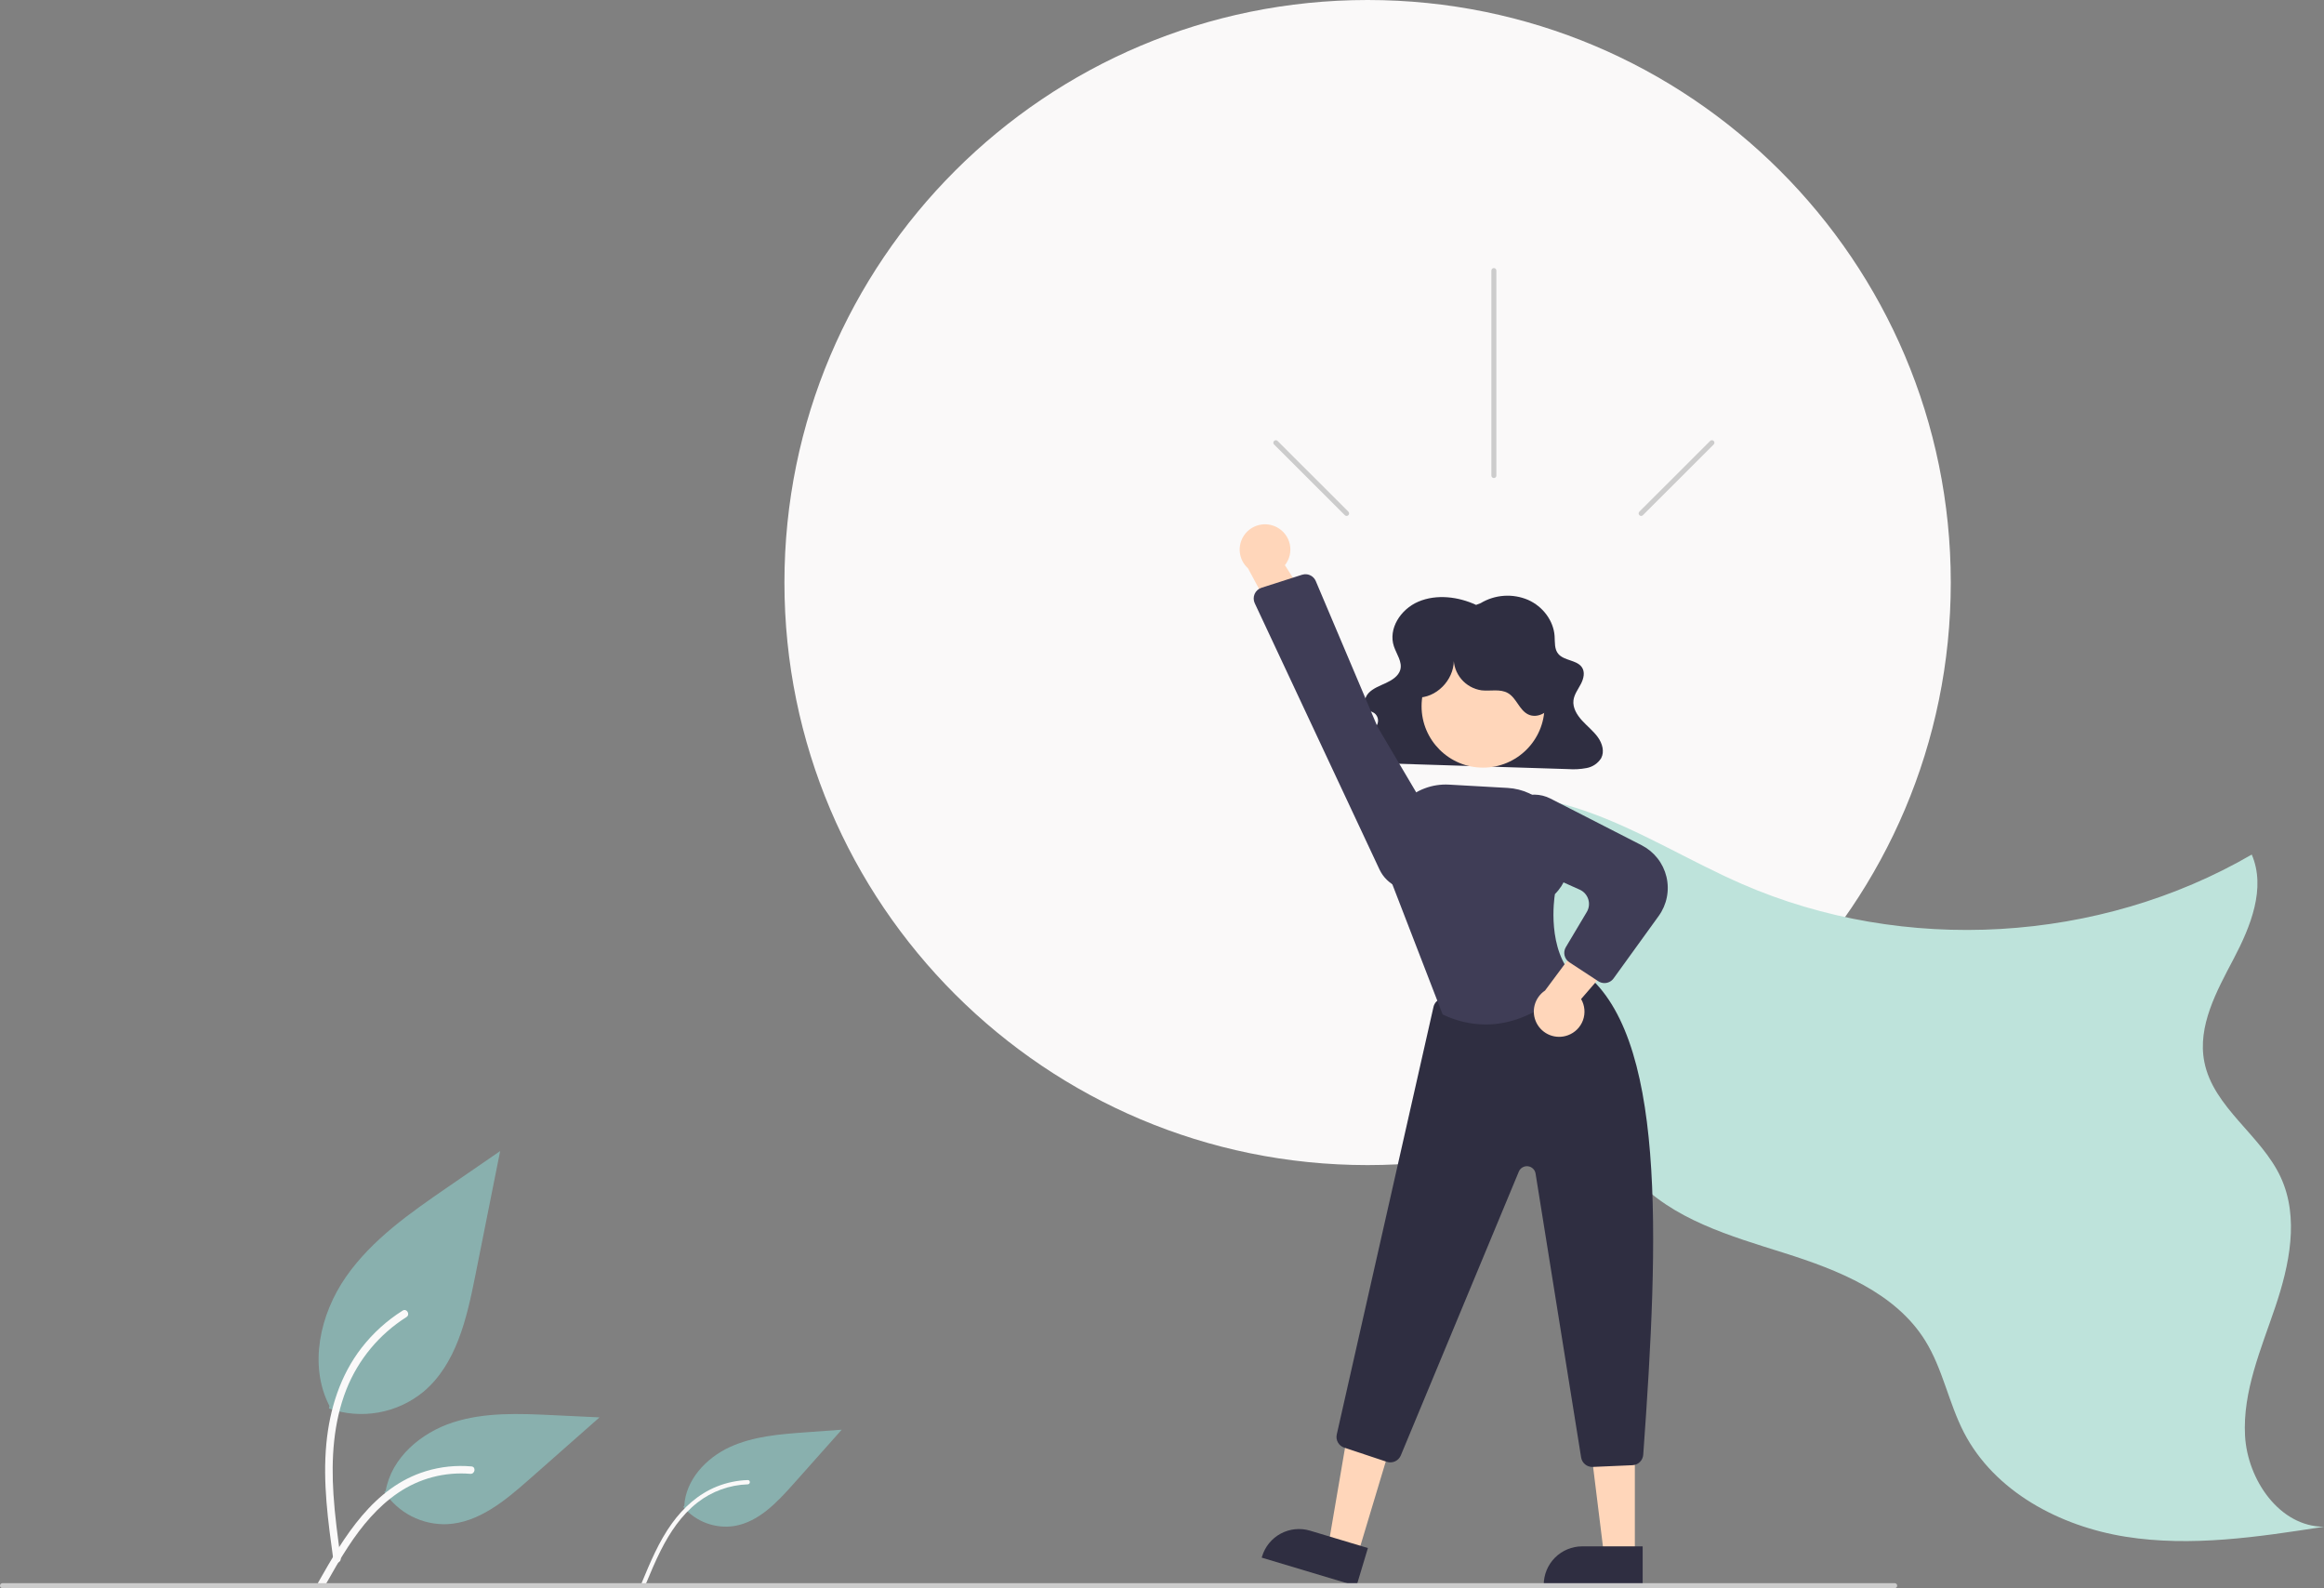 <svg width="502" height="343" viewBox="0 0 502 343" fill="none" xmlns="http://www.w3.org/2000/svg">
<rect x="0" y="0" width="502" height="343" fill="#808080" stroke="none"/>
<g clip-path="url(#clip0)">
<path d="M295.411 251.629C364.983 251.629 421.381 195.3 421.381 125.815C421.381 56.329 364.983 0 295.411 0C225.84 0 169.442 56.329 169.442 125.815C169.442 195.3 225.84 251.629 295.411 251.629Z" fill="#FAF9F9"/>
<path d="M71.046 304.194C74.468 305.395 78.142 305.696 81.714 305.067C85.286 304.439 88.635 302.902 91.44 300.606C98.583 294.618 100.823 284.753 102.645 275.618L108.035 248.6L96.751 256.36C88.636 261.941 80.338 267.701 74.719 275.784C69.101 283.867 66.648 294.902 71.162 303.648" fill="#89B0AE"/>
<path d="M72.011 336.904C70.869 328.596 69.695 320.18 70.496 311.782C71.207 304.324 73.485 297.039 78.124 291.066C80.585 287.902 83.581 285.191 86.976 283.054C87.861 282.496 88.676 283.898 87.794 284.453C81.921 288.161 77.377 293.636 74.82 300.089C71.995 307.265 71.541 315.087 72.028 322.71C72.322 327.32 72.946 331.9 73.575 336.474C73.624 336.681 73.594 336.899 73.489 337.084C73.383 337.269 73.212 337.407 73.009 337.47C72.801 337.526 72.58 337.498 72.393 337.392C72.207 337.286 72.069 337.111 72.011 336.904V336.904Z" fill="#FAF9F9"/>
<path d="M147.593 325.461C148.929 327.036 150.648 328.242 152.586 328.961C154.524 329.681 156.614 329.889 158.656 329.568C163.896 328.68 167.844 324.474 171.376 320.508L181.824 308.775L174.036 309.342C168.436 309.75 162.694 310.193 157.598 312.55C152.503 314.906 148.112 319.626 147.808 325.226" fill="#89B0AE"/>
<path d="M138.627 341.821C140.463 337.407 142.315 332.932 145.132 329.033C147.635 325.571 150.857 322.645 154.862 321.044C156.985 320.197 159.241 319.726 161.526 319.653C162.123 319.634 162.119 320.557 161.525 320.577C157.567 320.708 153.753 322.092 150.633 324.529C147.173 327.244 144.693 330.959 142.732 334.848C141.546 337.199 140.531 339.63 139.52 342.06C139.485 342.176 139.407 342.274 139.302 342.335C139.197 342.396 139.072 342.414 138.954 342.387C138.836 342.355 138.736 342.277 138.674 342.171C138.613 342.065 138.596 341.94 138.627 341.821H138.627Z" fill="#FAF9F9"/>
<path d="M83.011 322.202C84.479 324.429 86.496 326.242 88.869 327.465C91.241 328.688 93.889 329.28 96.557 329.184C103.414 328.859 109.131 324.079 114.277 319.541L129.498 306.119L119.424 305.637C112.18 305.291 104.748 304.968 97.848 307.199C90.948 309.431 84.585 314.801 83.323 321.934" fill="#89B0AE"/>
<path d="M68.784 341.681C74.281 331.966 80.657 321.169 92.05 317.718C95.218 316.762 98.539 316.419 101.836 316.709C102.875 316.799 102.616 318.398 101.579 318.309C96.053 317.851 90.537 319.308 85.961 322.436C81.558 325.429 78.129 329.591 75.227 334.005C73.45 336.708 71.858 339.526 70.265 342.341C69.756 343.24 68.269 342.591 68.784 341.681V341.681Z" fill="#FAF9F9"/>
<path d="M306.183 175.86C317.114 169.86 330.717 171.064 342.494 175.167C354.27 179.269 364.942 185.989 376.378 190.96C411.326 206.15 453.446 203.701 486.392 184.563C489.508 191.802 486.165 200.082 482.493 207.056C478.822 214.03 474.637 221.589 476.148 229.322C478.082 239.219 488.471 245.152 492.68 254.317C496.676 263.017 494.531 273.234 491.466 282.302C488.401 291.371 484.423 300.508 484.943 310.065C485.464 319.623 492.417 329.729 502 329.737C487.798 331.941 473.316 334.146 459.122 331.887C444.929 329.629 430.81 322.131 424.219 309.374C420.925 302.998 419.656 295.666 415.873 289.567C409.429 279.177 397.063 274.292 385.395 270.609C373.728 266.927 361.242 263.38 353.027 254.322C345.199 245.692 342.72 233.67 338.573 222.787C331.589 204.569 319.458 188.769 303.654 177.305" fill="#BEE3DB"/>
<path d="M318.848 130.644C315.011 128.862 310.3 128.277 306.396 129.934C302.492 131.59 299.83 135.837 301.093 139.594C301.665 141.298 302.968 142.974 302.461 144.694C302.07 146.019 300.706 146.893 299.367 147.515C298.028 148.137 296.562 148.66 295.594 149.708C294.625 150.757 294.423 152.562 295.633 153.375C296.032 153.643 296.53 153.77 296.917 154.053C297.246 154.32 297.484 154.683 297.597 155.092C297.709 155.501 297.692 155.934 297.546 156.333C297.224 157.134 296.692 157.834 296.005 158.358C294.631 159.541 292.816 160.895 293.243 162.574C293.401 163.023 293.665 163.427 294.013 163.752C294.361 164.078 294.782 164.314 295.241 164.442C296.195 164.716 297.183 164.847 298.175 164.828L338.705 166.104C340.043 166.204 341.388 166.129 342.707 165.88C343.348 165.764 343.958 165.516 344.498 165.153C345.039 164.79 345.499 164.32 345.85 163.772C346.626 162.337 346.116 160.569 345.158 159.23C344.199 157.89 342.843 156.833 341.722 155.602C340.601 154.372 339.684 152.836 339.881 151.246C340.04 149.973 340.88 148.873 341.483 147.717C342.087 146.56 342.437 145.115 341.656 144.051C340.555 142.551 337.911 142.687 336.659 141.29C335.714 140.236 335.896 138.718 335.802 137.358C335.576 134.088 333.309 130.999 330.082 129.565C328.441 128.861 326.656 128.558 324.875 128.679C323.093 128.8 321.366 129.343 319.835 130.262L318.848 130.644Z" fill="#2F2E41"/>
<path d="M293.236 335.919L286.888 334.014L291.224 308.653L300.593 311.464L293.236 335.919Z" fill="#FFD6BA"/>
<path d="M293.007 342.55L272.539 336.408L272.616 336.15C272.931 335.105 273.448 334.132 274.139 333.287C274.829 332.441 275.68 331.74 276.642 331.223C277.604 330.707 278.659 330.384 279.746 330.274C280.832 330.164 281.93 330.269 282.976 330.583L282.977 330.583L295.478 334.335L293.007 342.55Z" fill="#2F2E41"/>
<path d="M353.137 336.133L346.509 336.133L343.356 310.598L353.139 310.599L353.137 336.133Z" fill="#FFD6BA"/>
<path d="M354.828 342.55L333.456 342.55V342.28C333.456 341.189 333.671 340.108 334.089 339.1C334.507 338.092 335.12 337.176 335.892 336.405C336.665 335.633 337.582 335.021 338.591 334.604C339.6 334.186 340.682 333.971 341.774 333.971H341.775L354.828 333.972L354.828 342.55Z" fill="#2F2E41"/>
<path d="M343.937 316.821C343.358 316.82 342.799 316.614 342.359 316.239C341.919 315.865 341.627 315.345 341.535 314.775L331.694 253.458C331.629 253.052 331.433 252.678 331.135 252.394C330.838 252.109 330.456 251.929 330.047 251.88C329.638 251.832 329.225 251.919 328.869 252.127C328.514 252.334 328.236 252.652 328.078 253.032L302.581 314.339C302.343 314.905 301.901 315.361 301.342 315.615C300.783 315.87 300.148 315.905 299.565 315.713L290.355 312.646C289.782 312.457 289.299 312.061 289.003 311.536C288.706 311.011 288.617 310.394 288.751 309.806L309.647 217.458C309.749 217.013 309.974 216.606 310.296 216.282C310.618 215.958 311.025 215.731 311.47 215.627L339.492 209.13C339.837 209.051 340.194 209.048 340.54 209.12C340.886 209.191 341.212 209.336 341.497 209.545C359.949 222.936 358.39 266.686 354.951 314.191C354.908 314.786 354.648 315.344 354.22 315.76C353.792 316.175 353.226 316.419 352.63 316.445L344.043 316.818C344.008 316.82 343.972 316.821 343.937 316.821Z" fill="#2F2E41"/>
<path d="M320.347 165.79C327.681 165.79 333.626 159.852 333.626 152.528C333.626 145.203 327.681 139.265 320.347 139.265C313.014 139.265 307.069 145.203 307.069 152.528C307.069 159.852 313.014 165.79 320.347 165.79Z" fill="#FFD6BA"/>
<path d="M320.921 221.265C317.733 221.245 314.59 220.519 311.717 219.141L311.618 219.095L311.579 218.993L299.669 188.173L299.442 182.818C299.367 181.027 299.667 179.241 300.324 177.573C300.982 175.905 301.982 174.393 303.259 173.135C304.537 171.876 306.065 170.899 307.744 170.266C309.423 169.633 311.216 169.358 313.007 169.459L325.652 170.17C328.918 170.356 331.991 171.778 334.244 174.146C336.498 176.515 337.763 179.652 337.782 182.919C338.11 183.55 340.443 188.477 335.872 193.106C335.701 194.16 334.102 205.119 340.136 211.145L340.305 211.315L340.157 211.503C340.061 211.625 332.312 221.264 320.921 221.265Z" fill="#3F3D56"/>
<path d="M338.676 223.59C339.424 223.319 340.102 222.888 340.665 222.328C341.227 221.767 341.66 221.089 341.932 220.344C342.204 219.598 342.309 218.801 342.239 218.011C342.17 217.22 341.927 216.454 341.529 215.767L354.158 201.164L344.203 199.87L333.736 213.935C332.625 214.679 331.825 215.805 331.489 217.098C331.153 218.392 331.304 219.764 331.913 220.954C332.522 222.144 333.546 223.07 334.793 223.556C336.04 224.041 337.421 224.054 338.676 223.59V223.59Z" fill="#FFD6BA"/>
<path d="M346.572 212.319C346.098 212.319 345.634 212.18 345.238 211.919L338.992 207.828C338.466 207.485 338.094 206.953 337.953 206.343C337.812 205.732 337.913 205.091 338.235 204.553L342.757 196.966C343.002 196.555 343.157 196.098 343.212 195.623C343.267 195.148 343.221 194.668 343.076 194.212C342.932 193.757 342.693 193.337 342.375 192.98C342.057 192.624 341.667 192.338 341.23 192.143L328.24 186.326C326.642 185.601 325.338 184.357 324.541 182.795C323.745 181.234 323.502 179.449 323.854 177.732V177.732C324.097 176.574 324.604 175.488 325.336 174.558C326.067 173.628 327.004 172.879 328.073 172.369C329.142 171.86 330.314 171.603 331.498 171.62C332.682 171.637 333.847 171.926 334.901 172.465L354.608 182.551C355.938 183.232 357.104 184.191 358.028 185.364C358.952 186.536 359.611 187.894 359.96 189.345C360.31 190.796 360.341 192.305 360.052 193.769C359.764 195.233 359.161 196.617 358.287 197.827L348.545 211.31C348.32 211.622 348.024 211.877 347.681 212.052C347.338 212.228 346.958 212.319 346.572 212.319Z" fill="#3F3D56"/>
<path d="M306.763 150.642C310.956 150.306 314.438 146.122 314.002 141.943C313.953 143.665 314.539 145.346 315.65 146.664C316.76 147.983 318.318 148.848 320.025 149.095C321.949 149.307 324.058 148.725 325.732 149.695C327.586 150.768 328.18 153.375 330.112 154.302C331.978 155.198 334.349 153.976 335.271 152.124C336.193 150.272 335.967 148.047 335.356 146.071C334.484 143.253 332.897 140.708 330.749 138.683C328.601 136.659 325.965 135.225 323.097 134.519C320.23 133.814 317.228 133.862 314.384 134.658C311.541 135.455 308.952 136.973 306.87 139.065C305.106 140.836 303.706 143.094 303.479 145.581C303.252 148.069 304.408 150.768 306.644 151.885L306.763 150.642Z" fill="#2F2E41"/>
<path d="M275.87 113.905C276.57 114.282 277.178 114.807 277.653 115.444C278.127 116.081 278.456 116.814 278.616 117.591C278.776 118.369 278.763 119.172 278.579 119.944C278.394 120.716 278.043 121.439 277.549 122.061L287.907 138.349L277.869 138.177L269.571 122.736C268.581 121.837 267.954 120.607 267.811 119.279C267.667 117.95 268.017 116.615 268.794 115.526C269.57 114.438 270.719 113.671 272.023 113.373C273.328 113.074 274.696 113.263 275.87 113.905V113.905Z" fill="#FFD6BA"/>
<path d="M284.219 125.503L297.559 156.985L311.544 180.671C312.135 181.671 312.49 182.791 312.583 183.948C312.676 185.105 312.505 186.269 312.082 187.35C311.659 188.431 310.996 189.402 310.142 190.19C309.289 190.978 308.267 191.561 307.154 191.897C305.39 192.42 303.496 192.295 301.815 191.546C300.135 190.796 298.778 189.471 297.99 187.81L271.035 130.285C270.889 129.972 270.81 129.632 270.806 129.287C270.801 128.942 270.87 128.6 271.008 128.284C271.146 127.967 271.35 127.684 271.607 127.453C271.863 127.221 272.165 127.047 272.494 126.941L281.234 124.137C281.4 124.084 281.571 124.048 281.744 124.031C282.26 123.979 282.779 124.094 283.225 124.359C283.671 124.624 284.019 125.025 284.219 125.503Z" fill="#3F3D56"/>
<path d="M409.266 343H0.541C0.397 343 0.26 342.943 0.158 342.842C0.057 342.741 0 342.603 0 342.46C0 342.317 0.057 342.18 0.158 342.078C0.26 341.977 0.397 341.92 0.541 341.92H409.266C409.409 341.92 409.547 341.977 409.648 342.078C409.75 342.18 409.807 342.317 409.807 342.46C409.807 342.603 409.75 342.741 409.648 342.842C409.547 342.943 409.409 343 409.266 343Z" fill="#CCCCCC"/>
<path d="M323.227 58.432V102.71C323.227 102.854 323.17 102.991 323.069 103.092C322.968 103.193 322.83 103.25 322.687 103.25C322.543 103.25 322.406 103.193 322.304 103.092C322.203 102.991 322.146 102.854 322.146 102.71V58.432C322.146 58.289 322.203 58.152 322.304 58.05C322.406 57.949 322.543 57.892 322.687 57.892C322.83 57.892 322.968 57.949 323.069 58.05C323.17 58.152 323.227 58.289 323.227 58.432V58.432Z" fill="#CCCCCC"/>
<path d="M370.169 95.996L354.877 111.269C354.776 111.369 354.638 111.426 354.495 111.426C354.352 111.426 354.215 111.369 354.113 111.268C354.012 111.167 353.955 111.029 353.955 110.886C353.955 110.743 354.012 110.606 354.113 110.505L369.404 95.232C369.454 95.182 369.514 95.142 369.58 95.114C369.645 95.087 369.716 95.073 369.787 95.073C369.858 95.073 369.928 95.087 369.994 95.114C370.06 95.141 370.119 95.181 370.17 95.231C370.22 95.281 370.26 95.341 370.287 95.407C370.314 95.472 370.328 95.543 370.328 95.614C370.328 95.685 370.314 95.755 370.287 95.82C370.259 95.886 370.219 95.945 370.169 95.996V95.996Z" fill="#CCCCCC"/>
<path d="M275.204 95.996L290.496 111.269C290.597 111.37 290.735 111.427 290.878 111.427C291.022 111.427 291.159 111.37 291.261 111.269C291.362 111.167 291.419 111.03 291.419 110.887C291.419 110.743 291.362 110.606 291.261 110.505L275.969 95.232C275.919 95.182 275.859 95.142 275.794 95.114C275.728 95.087 275.658 95.073 275.586 95.073C275.515 95.073 275.445 95.087 275.379 95.114C275.314 95.141 275.254 95.181 275.204 95.231C275.153 95.281 275.113 95.341 275.086 95.407C275.059 95.472 275.045 95.543 275.045 95.614C275.045 95.685 275.059 95.755 275.087 95.82C275.114 95.886 275.154 95.945 275.204 95.996V95.996Z" fill="#CCCCCC"/>
</g>
<defs>
<clipPath id="clip0">
<rect width="502" height="343" fill="white"/>
</clipPath>
</defs>
</svg>
